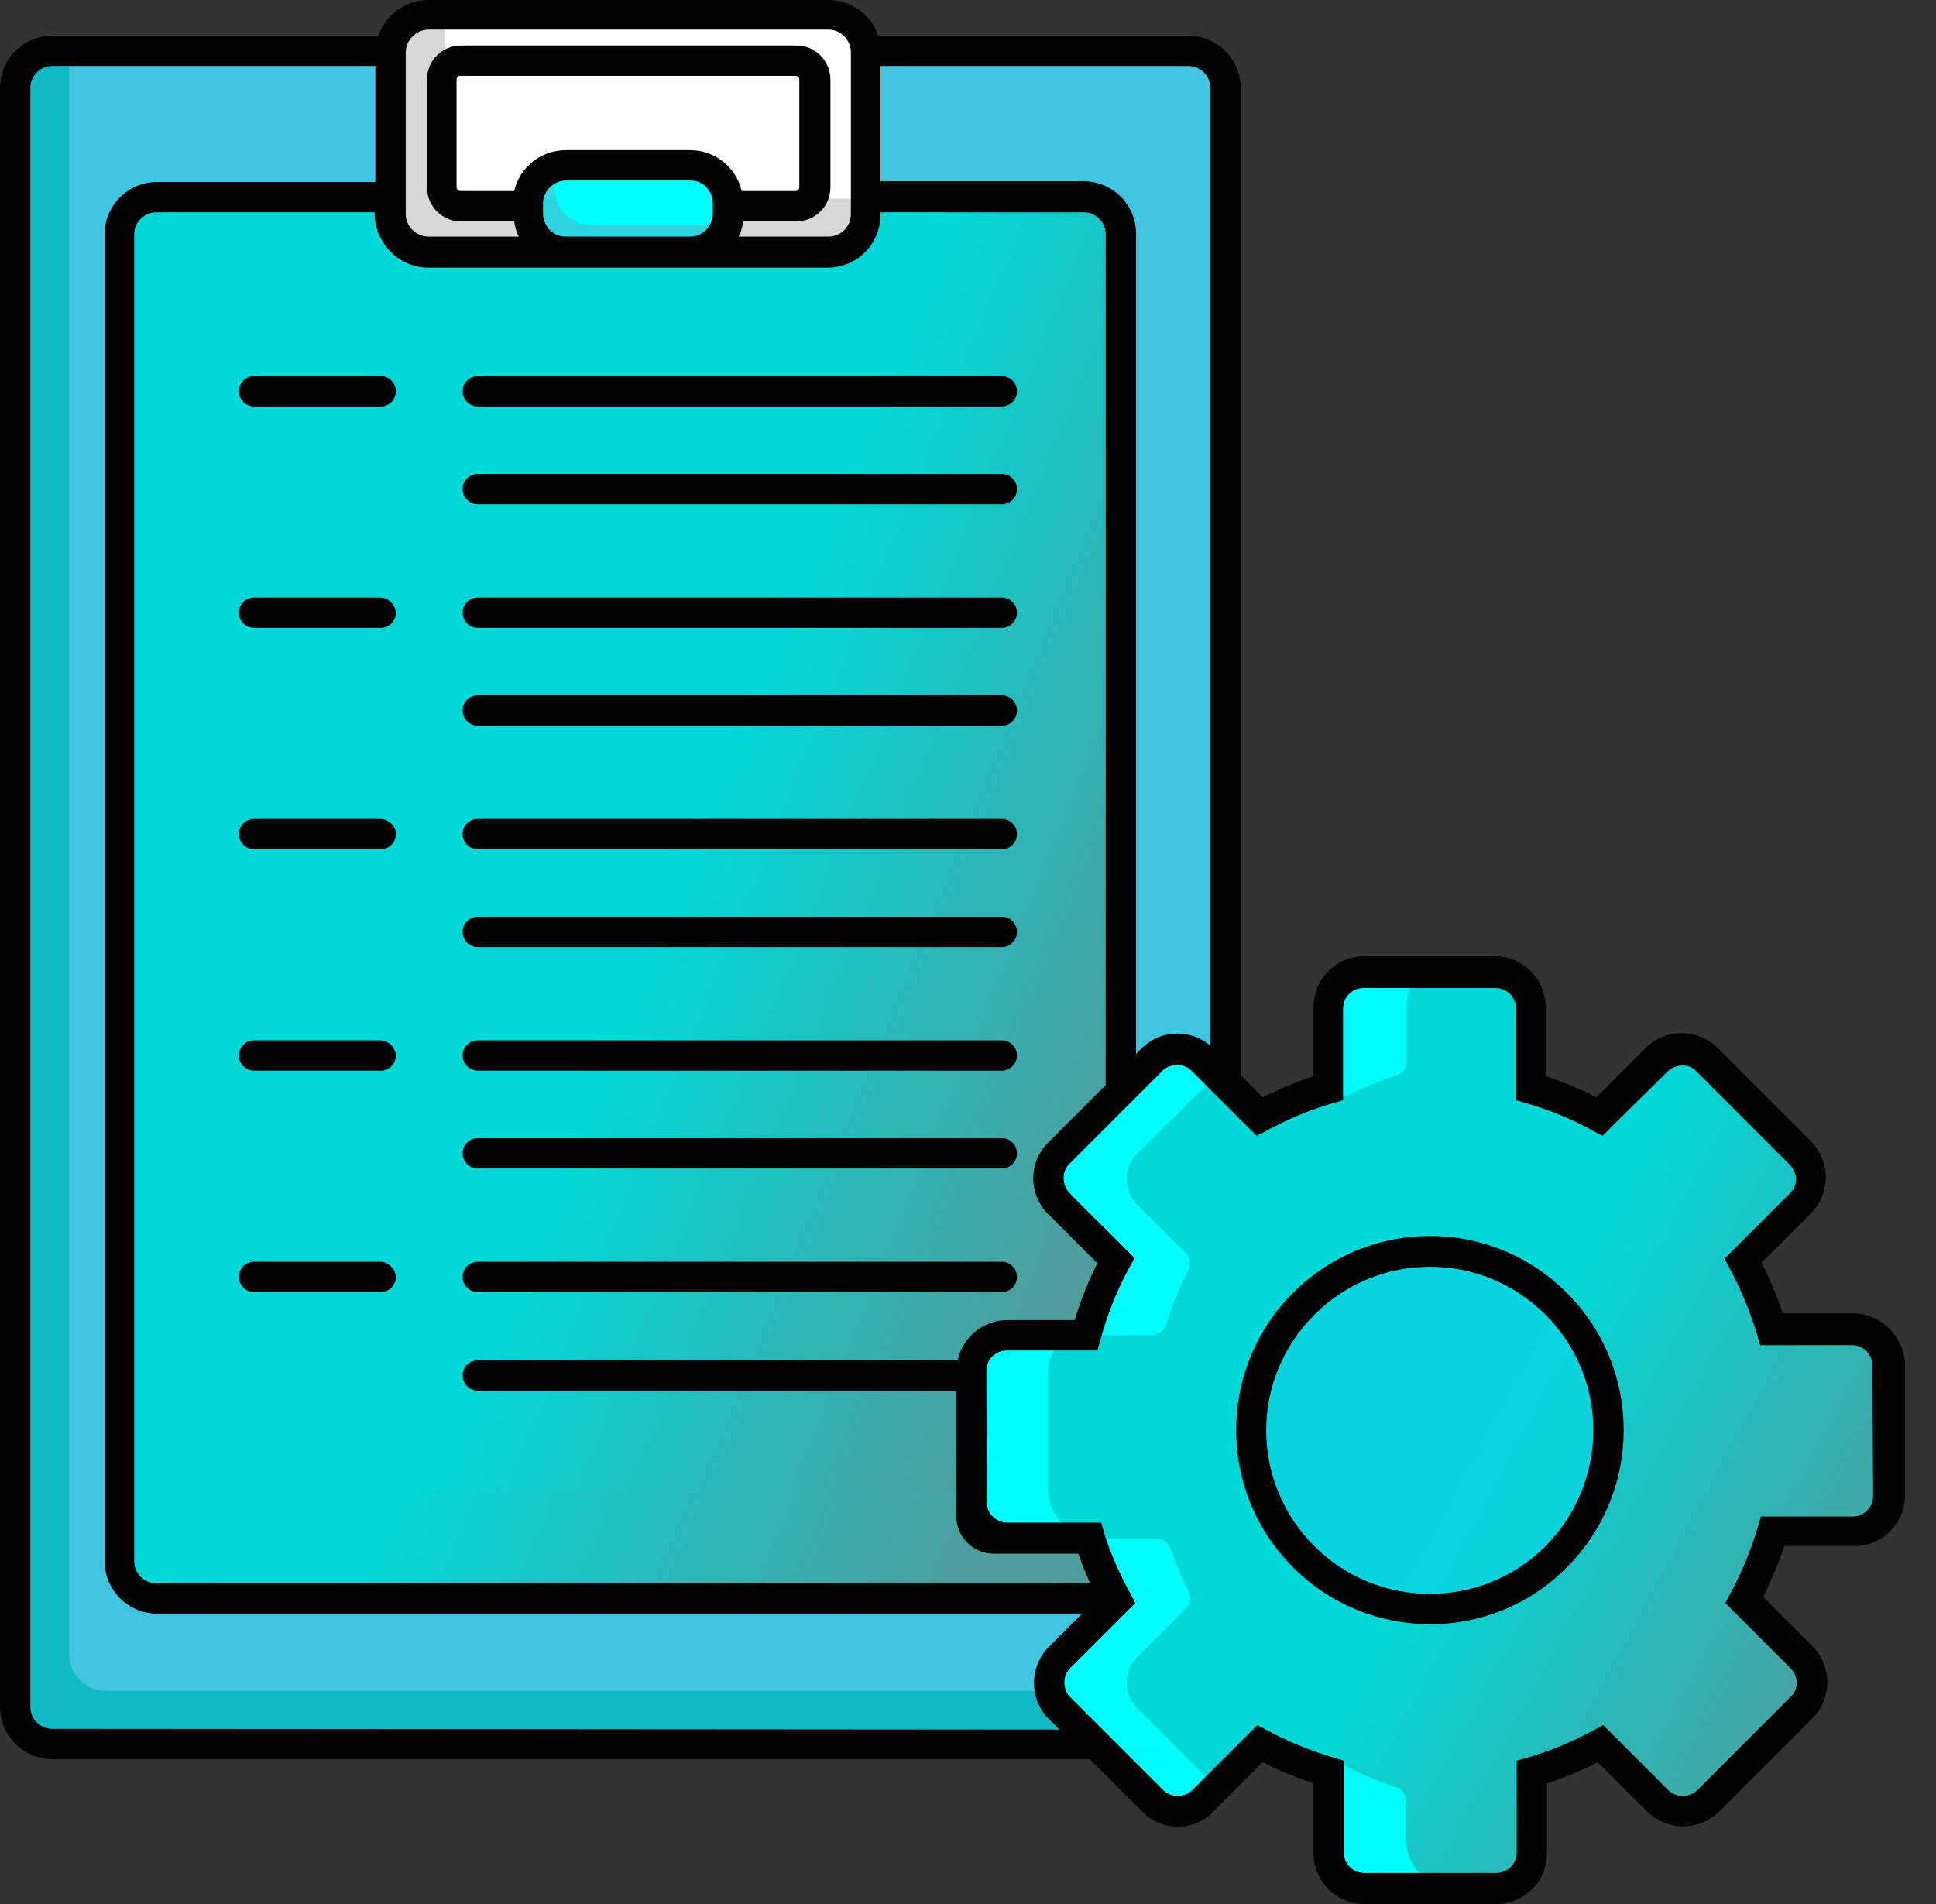 <svg width="61" height="60" viewBox="0 0 61 60" fill="none" xmlns="http://www.w3.org/2000/svg">
<rect x="0" y="0" width="61" height="60" fill="#333333" stroke="none"/>
<path d="M38.615 2.772V53.787C38.615 54.432 38.089 54.958 37.444 54.958H1.649C1.004 54.958 0.479 54.432 0.479 53.787V2.772C0.479 2.127 1.004 1.601 1.649 1.601H37.444C38.089 1.601 38.615 2.127 38.615 2.772Z" fill="#0AD4E1" fill-opacity="0.83"/>
<path d="M38.614 2.772V53.285H3.345C2.7 53.285 2.174 52.76 2.174 52.115V1.601H37.443C38.088 1.601 38.614 2.127 38.614 2.772Z" fill="#40C4DF"/>
<path d="M34.146 6.189C34.791 6.189 35.317 6.714 35.317 7.36V49.176C35.317 49.821 34.791 50.346 34.146 50.346H4.923C4.278 50.346 3.752 49.821 3.752 49.176V7.36C3.752 6.714 4.278 6.189 4.923 6.189H34.146Z" fill="url(#paint0_linear_125_3967)"/>
<path d="M34.146 6.189C34.791 6.189 35.317 6.714 35.317 7.36V46.977H8.315C7.67 46.977 7.145 46.452 7.145 45.806V6.189H34.146Z" fill="url(#paint1_linear_125_3967)"/>
<path d="M27.289 1.744V6.643C27.289 7.36 26.715 7.933 25.998 7.933H13.597C12.88 7.933 12.307 7.36 12.307 6.643V1.744C12.307 1.027 12.88 0.454 13.597 0.454H25.998C26.691 0.454 27.289 1.051 27.289 1.744Z" fill="#D8D6D7"/>
<path d="M27.288 1.744V6.26H15.292C14.575 6.26 14.002 5.687 14.002 4.97V0.454H25.997C26.69 0.454 27.288 1.051 27.288 1.744Z" fill="white"/>
<path d="M22.94 6.404V6.738C22.94 6.858 22.916 6.977 22.892 7.097C22.748 7.575 22.294 7.933 21.745 7.933H17.802C17.133 7.933 16.607 7.407 16.607 6.738V6.404C16.607 5.854 16.966 5.4 17.444 5.257C17.563 5.233 17.659 5.209 17.802 5.209H21.745C22.414 5.209 22.94 5.759 22.94 6.404Z" fill="#0AD4E1" fill-opacity="0.83"/>
<path d="M22.939 6.404V6.738C22.939 6.858 22.915 6.977 22.891 7.097H18.662C17.992 7.097 17.467 6.571 17.467 5.902V5.257C17.586 5.233 17.682 5.209 17.825 5.209H21.768C22.413 5.209 22.939 5.759 22.939 6.404Z" fill="#00FFFF"/>
<path d="M59.498 42.987V47.145C59.498 47.766 58.996 48.268 58.375 48.268H55.842C55.627 49.008 55.316 49.749 54.934 50.442L56.726 52.234C57.156 52.664 57.156 53.381 56.726 53.811L54.217 56.32L53.787 56.75C53.357 57.18 52.64 57.18 52.21 56.75L51.158 55.699L50.418 54.958C49.725 55.34 48.984 55.627 48.243 55.866V58.399C48.243 59.02 47.742 59.522 47.12 59.522H42.986C42.365 59.522 41.863 59.02 41.863 58.399V55.866H41.84C41.696 55.818 41.553 55.771 41.409 55.723C40.836 55.532 40.262 55.269 39.713 54.982L38.351 56.344L37.921 56.774C37.491 57.204 36.774 57.204 36.344 56.774L33.405 53.835C32.974 53.405 32.974 52.688 33.405 52.258L35.197 50.466C34.838 49.821 34.575 49.176 34.36 48.483H31.756C31.135 48.483 30.633 47.981 30.633 47.36V43.202C30.633 42.581 31.135 42.079 31.756 42.079H34.241C34.456 41.266 34.791 40.478 35.197 39.713L33.405 37.921C32.974 37.491 32.974 36.774 33.405 36.344L36.344 33.405C36.774 32.975 37.491 32.975 37.921 33.405L38.351 33.835L39.713 35.197C40.406 34.815 41.123 34.528 41.863 34.313H41.887V31.78C41.887 31.159 42.389 30.657 43.01 30.657H47.168C47.789 30.657 48.291 31.159 48.291 31.78V34.289C49.032 34.504 49.773 34.815 50.465 35.197L51.206 34.456L52.258 33.405C52.688 32.975 53.405 32.975 53.835 33.405L54.265 33.835L56.774 36.32C57.204 36.75 57.204 37.467 56.774 37.897L54.982 39.689C55.364 40.382 55.651 41.099 55.89 41.864H58.422C58.996 41.864 59.498 42.366 59.498 42.987Z" fill="#01FDFD" fill-opacity="0.99"/>
<path d="M59.499 42.987V47.145C59.499 47.766 58.997 48.268 58.376 48.268H55.843C55.628 49.008 55.317 49.749 54.935 50.442L56.727 52.234C57.157 52.664 57.157 53.381 56.727 53.811L54.218 56.32L53.788 56.75C53.358 57.181 52.641 57.181 52.211 56.75L51.16 55.699L50.419 54.958C49.726 55.341 48.985 55.627 48.245 55.866V58.399C48.245 59.02 47.743 59.522 47.121 59.522H45.879C45.019 59.522 44.302 58.829 44.302 57.945V56.75C44.302 56.559 44.182 56.392 43.991 56.32C43.465 56.153 42.916 55.914 42.414 55.651C42.247 55.556 42.056 55.603 41.912 55.747L41.817 55.842C41.673 55.795 41.53 55.747 41.387 55.699C40.813 55.508 40.24 55.245 39.69 54.958L38.328 56.32L35.819 53.811C35.389 53.381 35.389 52.664 35.819 52.234L37.372 50.681C37.516 50.538 37.54 50.346 37.468 50.179C37.229 49.725 37.038 49.247 36.87 48.77C36.799 48.602 36.632 48.483 36.44 48.483H34.6C33.74 48.483 33.023 47.79 33.023 46.906V43.202C33.023 42.581 33.525 42.079 34.147 42.079H36.297C36.488 42.079 36.656 41.935 36.727 41.768C36.918 41.171 37.157 40.574 37.444 40.024C37.54 39.857 37.492 39.642 37.372 39.498L35.819 37.945C35.389 37.515 35.389 36.798 35.819 36.368L38.328 33.883L39.69 35.245C40.383 34.863 41.1 34.576 41.841 34.361L41.96 34.48C42.08 34.6 42.247 34.624 42.39 34.552C42.916 34.289 43.465 34.05 44.015 33.883C44.206 33.811 44.326 33.644 44.326 33.453V31.685C44.326 31.302 44.469 30.968 44.684 30.705H47.145C47.767 30.705 48.268 31.207 48.268 31.828V34.289C49.009 34.504 49.75 34.815 50.443 35.197L51.184 34.456L52.235 33.405C52.665 32.975 53.382 32.975 53.812 33.405L54.242 33.835L56.751 36.32C57.181 36.75 57.181 37.467 56.751 37.897L54.959 39.689C55.341 40.382 55.628 41.099 55.867 41.864H58.4C58.997 41.864 59.499 42.366 59.499 42.987Z" fill="url(#paint2_linear_125_3967)"/>
<path d="M48.699 48.722C46.692 50.729 43.418 50.729 41.411 48.722C39.404 46.714 39.38 43.465 41.411 41.434C43.418 39.426 46.668 39.403 48.699 41.434C50.706 43.441 50.706 46.691 48.699 48.722Z" fill="#0AD4E1" fill-opacity="0.83"/>
<path d="M40.741 40.741C38.352 43.13 38.352 47.001 40.741 49.391C43.131 51.78 47.002 51.78 49.367 49.391C51.757 47.001 51.757 43.13 49.367 40.741C46.978 38.351 43.131 38.351 40.741 40.741ZM48.698 48.722C46.691 50.729 43.418 50.729 41.41 48.722C39.403 46.714 39.379 43.465 41.41 41.434C43.418 39.426 46.667 39.403 48.698 41.434C50.706 43.441 50.706 46.691 48.698 48.722Z" fill="#020202"/>
<path d="M58.375 41.386H56.177C55.986 40.836 55.771 40.311 55.508 39.785L57.061 38.232C57.682 37.611 57.682 36.607 57.061 35.962L54.122 33.023C53.501 32.401 52.473 32.401 51.852 33.023L50.299 34.576C49.797 34.313 49.247 34.098 48.698 33.907V31.732C48.698 30.848 47.981 30.131 47.097 30.131H42.987C42.103 30.131 41.386 30.848 41.386 31.732V33.907C40.836 34.098 40.311 34.313 39.785 34.576L39.092 33.883V2.772C39.092 1.864 38.351 1.123 37.443 1.123H27.67C27.455 0.454 26.81 0 26.093 0H13.501C12.76 0 12.139 0.478 11.924 1.123H1.649C0.741 1.123 0 1.864 0 2.772V53.787C0 54.695 0.741 55.436 1.649 55.436H34.337L35.986 57.085C36.296 57.395 36.679 57.563 37.109 57.563C37.539 57.563 37.945 57.395 38.232 57.085L39.785 55.532C40.287 55.794 40.836 56.01 41.386 56.201V58.399C41.386 59.283 42.103 60 42.987 60H47.145C48.029 60 48.745 59.283 48.745 58.399V56.201C49.295 56.01 49.845 55.794 50.346 55.532L51.9 57.085C52.521 57.706 53.548 57.706 54.17 57.085L57.109 54.146C57.73 53.525 57.73 52.497 57.109 51.876L55.556 50.323C55.818 49.797 56.033 49.271 56.225 48.722H58.423C59.307 48.722 60.024 48.005 60.024 47.121V42.963C59.976 42.103 59.259 41.386 58.375 41.386ZM27.766 2.079H37.443C37.826 2.079 38.136 2.389 38.136 2.772V32.951C37.849 32.712 37.491 32.569 37.109 32.569C36.272 32.569 35.89 33.142 35.794 33.214V7.36C35.794 6.452 35.054 5.711 34.146 5.711H27.742V2.079H27.766ZM12.784 1.649C12.784 1.266 13.118 0.932 13.501 0.932H26.093C26.499 0.932 26.81 1.266 26.81 1.649V6.738C26.81 7.145 26.499 7.455 26.093 7.455H23.274C23.345 7.312 23.393 7.145 23.417 6.977H25.09C25.687 6.977 26.165 6.499 26.165 5.902V2.509C26.165 1.912 25.687 1.434 25.09 1.434H14.528C13.931 1.434 13.453 1.912 13.453 2.509V5.902C13.453 6.499 13.931 6.977 14.528 6.977H16.201C16.225 7.145 16.272 7.312 16.344 7.455H13.501C13.118 7.455 12.784 7.145 12.784 6.738V1.649ZM21.744 4.731H17.826C17.037 4.731 16.368 5.281 16.201 6.021H14.504C14.432 6.021 14.385 5.974 14.385 5.902V2.509C14.385 2.437 14.432 2.389 14.504 2.389H25.066C25.137 2.389 25.185 2.437 25.185 2.509V5.902C25.185 5.974 25.137 6.021 25.066 6.021H23.369C23.202 5.281 22.533 4.731 21.744 4.731ZM22.461 6.404V6.738C22.461 6.81 22.437 6.906 22.413 6.977C22.318 7.264 22.055 7.455 21.744 7.455H17.826C17.515 7.455 17.252 7.264 17.157 6.977C17.133 6.906 17.109 6.834 17.109 6.738V6.404C17.109 6.26 17.157 6.141 17.228 6.021C17.348 5.83 17.587 5.687 17.826 5.687H21.744C22.007 5.687 22.222 5.806 22.342 6.021C22.437 6.141 22.461 6.284 22.461 6.404ZM13.501 8.435H17.826H21.744H26.069C27.001 8.435 27.742 7.694 27.742 6.762V6.691H34.146C34.528 6.691 34.839 7.001 34.839 7.384V34.194L33.023 36.01C32.401 36.631 32.401 37.634 33.023 38.256L34.576 39.809C34.289 40.382 34.05 40.98 33.859 41.601H31.732C30.968 41.601 30.323 42.151 30.179 42.867H15.054C14.791 42.867 14.576 43.082 14.576 43.345C14.576 43.608 14.791 43.823 15.054 43.823H30.131V44.994C30.131 46.213 30.131 47.121 30.131 47.766C30.131 48.435 30.657 48.961 31.326 48.961H33.978C34.074 49.271 34.217 49.582 34.337 49.869C34.17 49.916 35.508 49.892 4.922 49.892C4.54 49.892 4.229 49.582 4.229 49.2V7.384C4.229 7.001 4.54 6.691 4.922 6.691H11.804V6.762C11.828 7.67 12.569 8.435 13.501 8.435ZM1.649 54.48C1.266 54.48 0.956 54.17 0.956 53.787V2.772C0.956 2.389 1.266 2.079 1.649 2.079H11.828V5.735H4.946C4.038 5.735 3.297 6.476 3.297 7.384V49.2C3.297 50.108 4.038 50.848 4.946 50.848H34.098L33.047 51.9C32.425 52.521 32.425 53.548 33.047 54.17L33.381 54.504L1.649 54.48ZM59.02 47.145C59.02 47.503 58.734 47.79 58.375 47.79H55.484C55.412 48.029 55.173 49.008 54.528 50.203L54.361 50.514L56.416 52.569C56.679 52.831 56.679 53.238 56.416 53.477L53.477 56.416C53.238 56.655 52.808 56.655 52.569 56.416L50.514 54.361C50.275 54.48 49.438 55.006 48.124 55.388L47.79 55.484V58.375C47.79 58.734 47.503 59.02 47.145 59.02H42.987C42.628 59.02 42.342 58.734 42.342 58.375V55.484C42.127 55.412 41.123 55.173 39.928 54.528L39.618 54.361L37.563 56.416C37.324 56.655 36.894 56.655 36.655 56.416C36.296 56.057 33.835 53.596 33.716 53.477C33.477 53.238 33.477 52.808 33.716 52.569L35.771 50.514C35.651 50.251 35.149 49.462 34.791 48.315L34.695 47.981H31.732C31.47 47.981 31.231 47.814 31.135 47.575C31.111 47.503 31.087 47.407 31.087 47.336C31.111 43.035 31.039 43.178 31.135 42.939C31.231 42.7 31.47 42.557 31.732 42.557H34.576C34.648 42.366 34.863 41.266 35.58 39.952L35.747 39.642C34.241 38.136 33.811 37.73 33.716 37.611L33.692 37.587C33.453 37.324 33.453 36.918 33.692 36.679C35.102 35.269 33.381 36.989 36.631 33.739C36.87 33.501 37.3 33.501 37.539 33.739C37.563 33.763 39.57 35.771 39.594 35.794C39.809 35.699 40.669 35.149 41.983 34.767L42.318 34.671V31.78C42.318 31.422 42.605 31.135 42.963 31.135H47.121C47.479 31.135 47.766 31.422 47.766 31.78V34.671C47.981 34.743 48.961 34.958 50.179 35.627L50.49 35.794L52.545 33.763C52.808 33.525 53.214 33.501 53.453 33.763L56.392 36.703C56.655 36.965 56.655 37.372 56.392 37.611L54.337 39.666C54.432 39.857 54.958 40.717 55.364 42.055L55.46 42.389H58.351C58.71 42.389 58.996 42.676 58.996 43.035L59.02 47.145Z" fill="#020202"/>
<path d="M7.527 12.33C7.527 12.592 7.742 12.808 8.005 12.808H11.996C12.258 12.808 12.474 12.592 12.474 12.33C12.474 12.067 12.258 11.852 11.996 11.852H8.005C7.742 11.852 7.527 12.067 7.527 12.33Z" fill="#020202"/>
<path d="M15.054 12.808H31.565C31.828 12.808 32.043 12.592 32.043 12.33C32.043 12.067 31.828 11.852 31.565 11.852H15.054C14.791 11.852 14.576 12.067 14.576 12.33C14.576 12.592 14.791 12.808 15.054 12.808Z" fill="#020202"/>
<path d="M15.054 15.89H31.565C31.828 15.89 32.043 15.675 32.043 15.412C32.043 15.149 31.828 14.934 31.565 14.934H15.054C14.791 14.934 14.576 15.149 14.576 15.412C14.576 15.675 14.791 15.89 15.054 15.89Z" fill="#020202"/>
<path d="M11.972 18.829H8.005C7.742 18.829 7.527 19.044 7.527 19.307C7.527 19.57 7.742 19.785 8.005 19.785H11.996C12.258 19.785 12.474 19.57 12.474 19.307C12.45 19.044 12.235 18.829 11.972 18.829Z" fill="#020202"/>
<path d="M15.054 19.785H31.565C31.828 19.785 32.043 19.57 32.043 19.307C32.043 19.044 31.828 18.829 31.565 18.829H15.054C14.791 18.829 14.576 19.044 14.576 19.307C14.576 19.57 14.791 19.785 15.054 19.785Z" fill="#020202"/>
<path d="M15.054 22.867H31.565C31.828 22.867 32.043 22.652 32.043 22.39C32.043 22.127 31.828 21.912 31.565 21.912H15.054C14.791 21.912 14.576 22.127 14.576 22.39C14.576 22.652 14.791 22.867 15.054 22.867Z" fill="#020202"/>
<path d="M11.972 25.806H8.005C7.742 25.806 7.527 26.021 7.527 26.284C7.527 26.547 7.742 26.762 8.005 26.762H11.996C12.258 26.762 12.474 26.547 12.474 26.284C12.474 26.021 12.235 25.806 11.972 25.806Z" fill="#020202"/>
<path d="M15.054 26.762H31.565C31.828 26.762 32.043 26.547 32.043 26.284C32.043 26.021 31.828 25.806 31.565 25.806H15.054C14.791 25.806 14.576 26.021 14.576 26.284C14.576 26.547 14.791 26.762 15.054 26.762Z" fill="#020202"/>
<path d="M15.054 29.845H31.565C31.828 29.845 32.043 29.63 32.043 29.367C32.043 29.104 31.828 28.889 31.565 28.889H15.054C14.791 28.889 14.576 29.104 14.576 29.367C14.576 29.63 14.791 29.845 15.054 29.845Z" fill="#020202"/>
<path d="M11.972 32.784H8.005C7.742 32.784 7.527 32.999 7.527 33.262C7.527 33.524 7.742 33.739 8.005 33.739H11.996C12.258 33.739 12.474 33.524 12.474 33.262C12.45 32.999 12.235 32.784 11.972 32.784Z" fill="#020202"/>
<path d="M15.054 33.739H31.565C31.828 33.739 32.043 33.524 32.043 33.262C32.043 32.999 31.828 32.784 31.565 32.784H15.054C14.791 32.784 14.576 32.999 14.576 33.262C14.576 33.524 14.791 33.739 15.054 33.739Z" fill="#020202"/>
<path d="M15.054 36.822H31.565C31.828 36.822 32.043 36.607 32.043 36.344C32.043 36.081 31.828 35.866 31.565 35.866H15.054C14.791 35.866 14.576 36.081 14.576 36.344C14.576 36.607 14.791 36.822 15.054 36.822Z" fill="#020202"/>
<path d="M11.972 39.761H8.005C7.742 39.761 7.527 39.976 7.527 40.239C7.527 40.502 7.742 40.717 8.005 40.717H11.996C12.258 40.717 12.474 40.502 12.474 40.239C12.45 39.976 12.235 39.761 11.972 39.761Z" fill="#020202"/>
<path d="M15.054 40.717H31.565C31.828 40.717 32.043 40.502 32.043 40.239C32.043 39.976 31.828 39.761 31.565 39.761H15.054C14.791 39.761 14.576 39.976 14.576 40.239C14.576 40.502 14.791 40.717 15.054 40.717Z" fill="#020202"/>
<defs>
<linearGradient id="paint0_linear_125_3967" x1="19.657" y1="28.424" x2="36.543" y2="35.511" gradientUnits="userSpaceOnUse">
<stop stop-color="#00D8D8"/>
<stop offset="1" stop-color="#4F9D9C"/>
</linearGradient>
<linearGradient id="paint1_linear_125_3967" x1="21.34" y1="26.728" x2="36.562" y2="32.901" gradientUnits="userSpaceOnUse">
<stop stop-color="#00D8D8"/>
<stop offset="1" stop-color="#4F9D9C"/>
</linearGradient>
<linearGradient id="paint2_linear_125_3967" x1="46.364" y1="45.216" x2="59.267" y2="52.176" gradientUnits="userSpaceOnUse">
<stop stop-color="#00D8D8"/>
<stop offset="1" stop-color="#4F9D9C"/>
</linearGradient>
</defs>
</svg>
